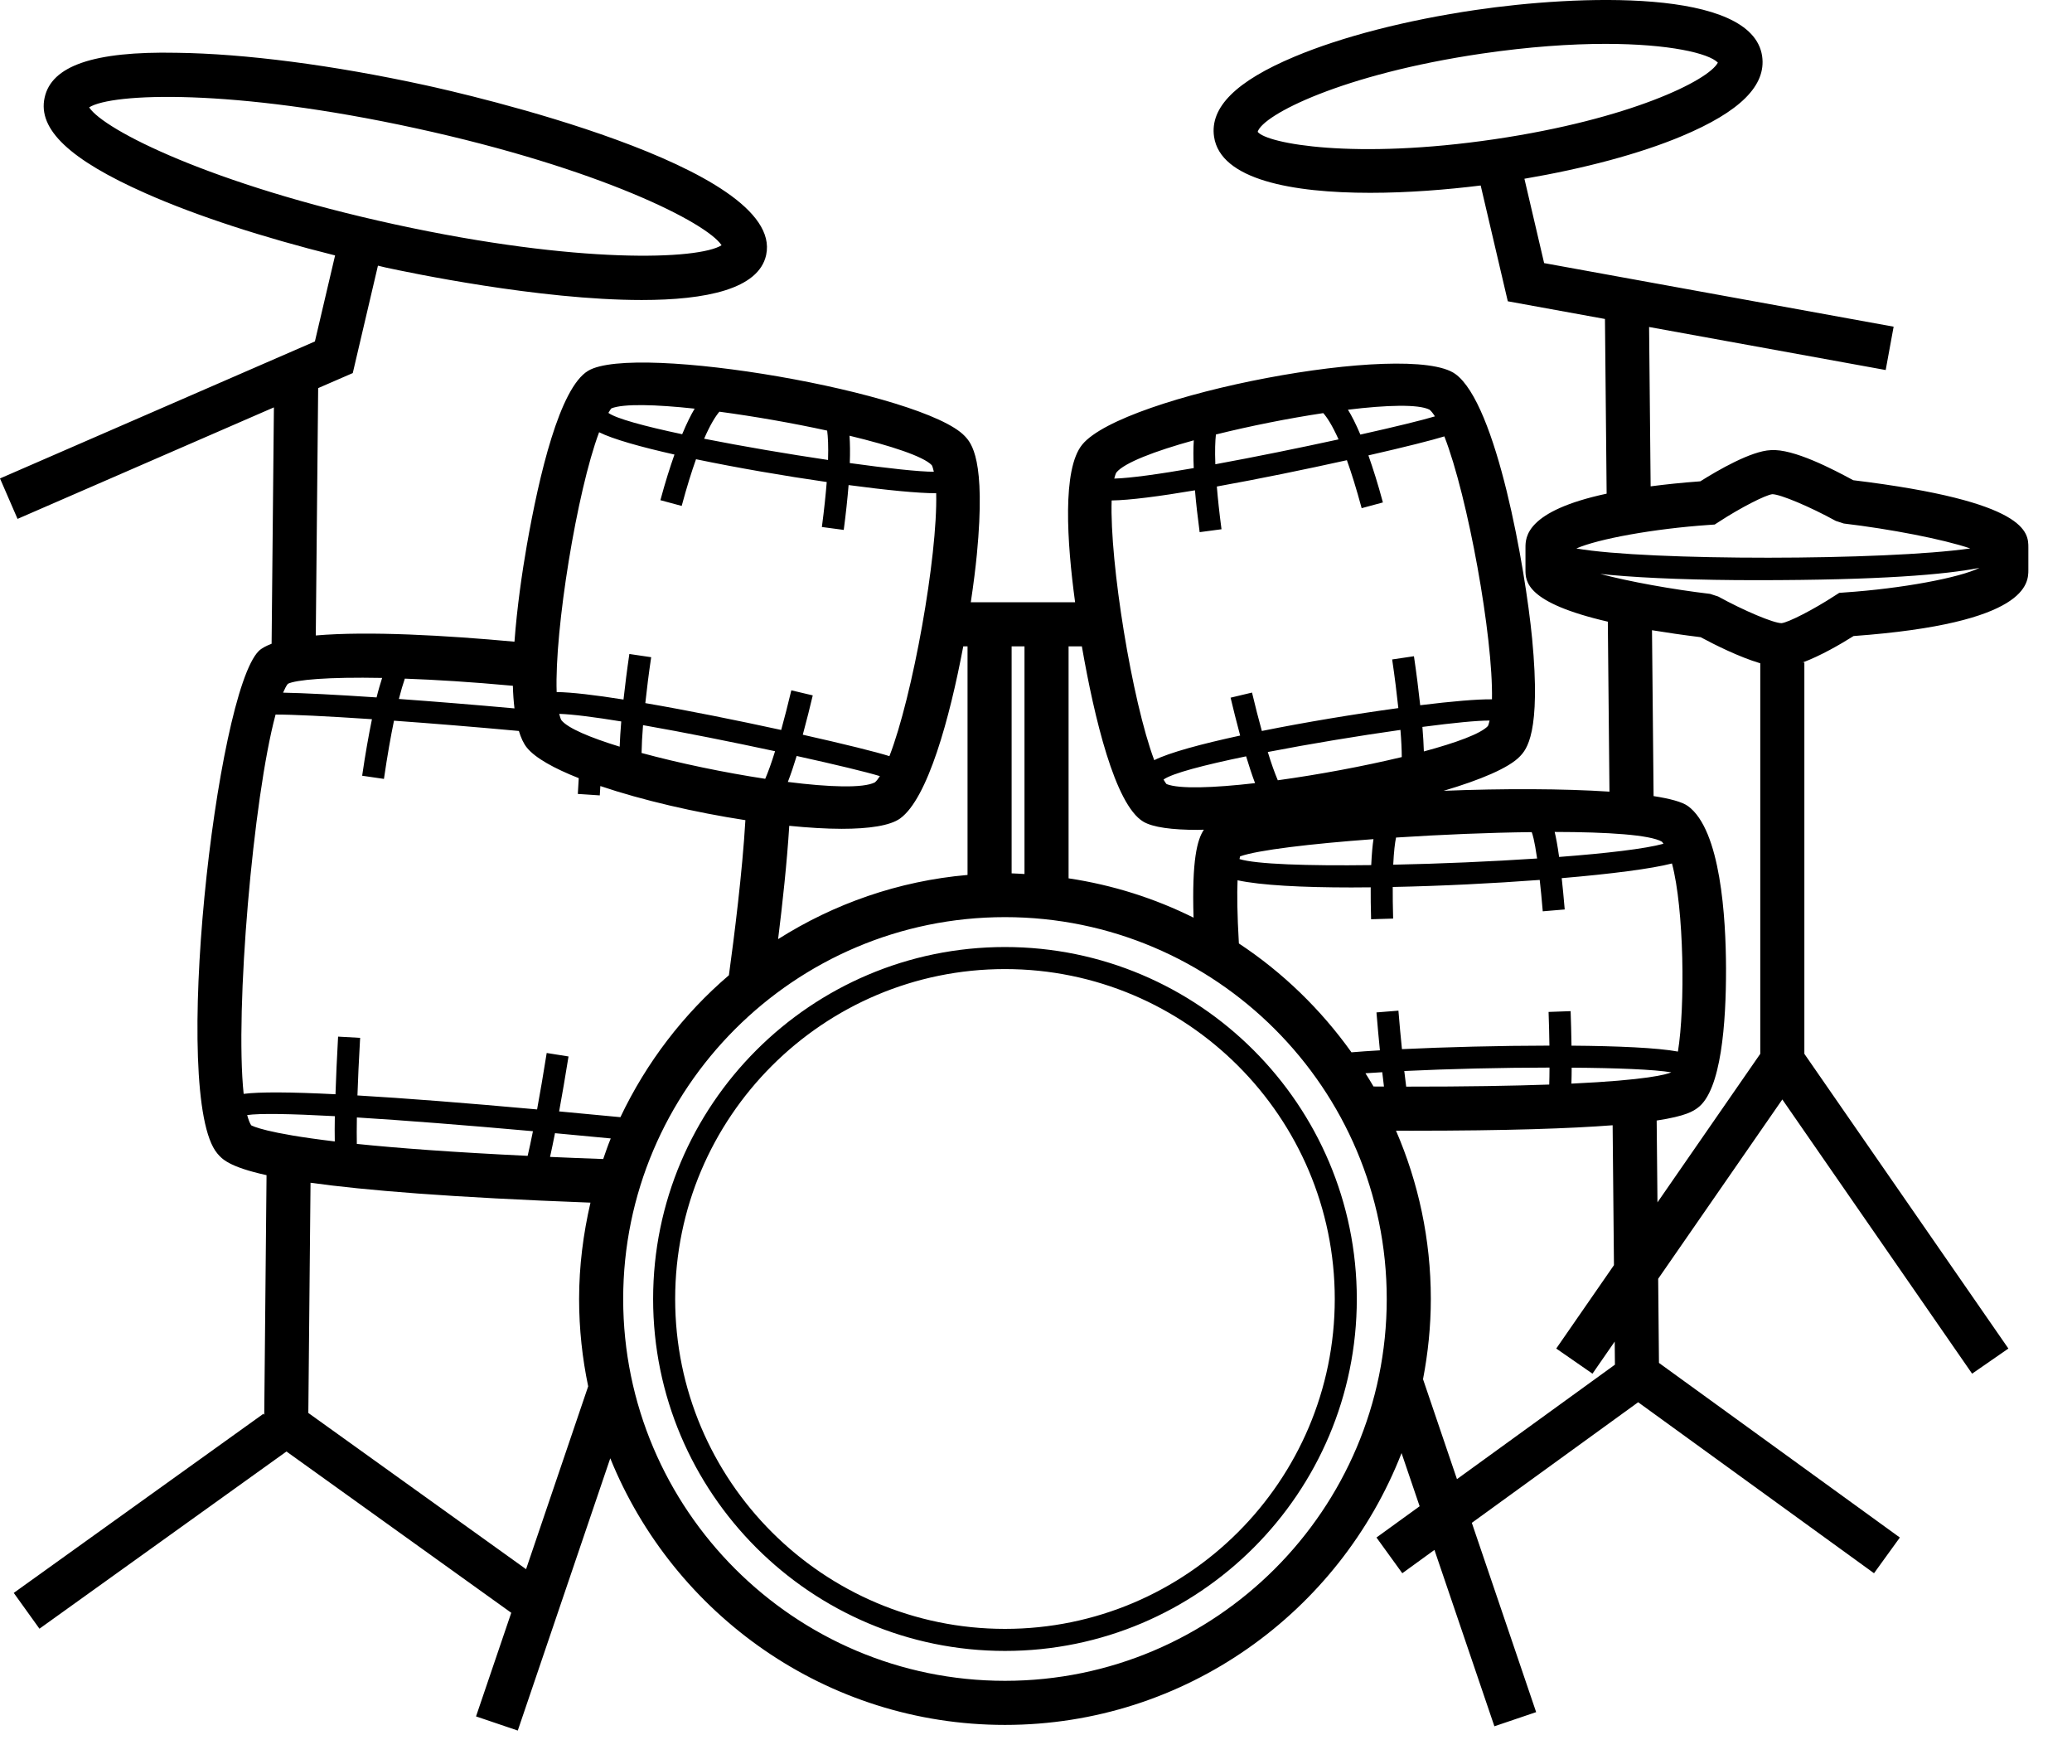 <svg width="47" height="40" viewBox="0 0 47 40" fill="none" xmlns="http://www.w3.org/2000/svg">
<path d="M22.796 21.478C18.395 21.478 14.815 25.059 14.815 29.46C14.815 33.861 18.395 37.442 22.796 37.442C27.197 37.442 30.777 33.861 30.777 29.46C30.777 25.059 27.197 21.478 22.796 21.478ZM22.796 36.942C18.671 36.942 15.315 33.586 15.315 29.46C15.315 25.335 18.671 21.978 22.796 21.978C26.921 21.978 30.277 25.335 30.277 29.46C30.277 33.586 26.921 36.942 22.796 36.942ZM42.038 10.891C41.586 10.647 40.68 10.17 40.167 10.209C39.725 10.226 38.968 10.665 38.569 10.916C38.147 10.947 37.779 10.986 37.442 11.03L37.407 7.416L42.774 8.392L42.954 7.409L35.026 5.967L34.579 4.054C35.938 3.822 37.194 3.488 38.145 3.089C39.472 2.533 40.068 1.939 39.971 1.272C39.741 -0.275 35.775 -0.114 33.466 0.227C31.898 0.457 30.441 0.833 29.364 1.285C28.038 1.841 27.441 2.435 27.539 3.101C27.684 4.078 29.315 4.373 31.081 4.373C31.939 4.373 32.821 4.302 33.587 4.207L34.202 6.833L36.406 7.234L36.444 11.196C34.612 11.589 34.603 12.186 34.603 12.419V12.922C34.603 13.186 34.612 13.669 36.471 14.099L36.508 17.954C35.461 17.885 34.105 17.881 32.746 17.935C33.58 17.688 34.231 17.415 34.478 17.153C34.622 17 34.96 16.641 34.754 14.485C34.6 12.887 33.948 9.155 33.011 8.481C31.957 7.722 25.471 8.952 24.548 10.084C24.093 10.643 24.201 12.292 24.387 13.659H22.021C22.084 13.243 22.13 12.868 22.159 12.568C22.367 10.403 22.029 10.044 21.884 9.89C20.954 8.904 14.404 7.767 13.34 8.41C12.695 8.797 12.229 10.776 11.95 12.367C11.844 12.975 11.727 13.777 11.67 14.553C10.113 14.41 8.356 14.309 7.163 14.412L7.217 8.802L8.002 8.461L8.573 6.025C8.631 6.038 8.686 6.054 8.744 6.066C9.259 6.178 12.234 6.804 14.556 6.804C16.012 6.804 17.21 6.558 17.379 5.783V5.782C17.815 3.773 10.483 2.114 9.646 1.932C7.558 1.477 5.554 1.216 4.003 1.197C2.116 1.159 1.167 1.497 1.012 2.215C0.854 2.933 1.584 3.623 3.308 4.386C4.461 4.897 5.961 5.383 7.601 5.793L7.143 7.744L0 10.851L0.398 11.768L6.213 9.239L6.161 14.6C6.039 14.647 5.935 14.7 5.87 14.764C4.903 15.722 3.862 24.89 4.929 26.159C5.032 26.282 5.189 26.463 6.046 26.652L5.994 32.089L5.976 32.063L0.312 36.126L0.895 36.938L6.498 32.919L11.597 36.577L10.798 38.927L11.745 39.248L13.843 33.073C15.278 36.614 18.747 39.12 22.796 39.12C26.889 39.12 30.387 36.557 31.792 32.955L32.202 34.161L31.223 34.87L31.809 35.68L32.538 35.151L33.898 39.151L34.845 38.83L33.386 34.537L37.159 31.802L42.509 35.68L43.095 34.87L37.631 30.91L37.613 29.002L40.429 24.935L44.734 31.154L45.557 30.584L40.929 23.9V15.025H40.888C41.294 14.876 41.76 14.605 42.045 14.425C46.01 14.136 46.01 13.224 46.01 12.922V12.419C46.01 12.079 46.01 11.375 42.038 10.891ZM28.528 2.99C28.644 2.605 30.441 1.683 33.612 1.216C34.692 1.058 35.635 0.995 36.417 0.995C37.862 0.995 38.761 1.208 38.967 1.42C38.757 1.824 36.973 2.705 33.898 3.158C30.727 3.625 28.739 3.259 28.528 2.99ZM2.022 2.435C2.539 2.109 5.259 1.998 9.433 2.909C13.604 3.818 16.031 5.05 16.368 5.562C15.849 5.889 13.13 5.998 8.957 5.089C4.785 4.18 2.357 2.947 2.022 2.435ZM38.766 11.905L38.895 11.896L39.004 11.826C39.483 11.514 40.047 11.226 40.202 11.208C40.384 11.209 41.057 11.492 41.642 11.814L41.823 11.873C42.87 11.997 44.071 12.227 44.692 12.438C42.779 12.715 37.374 12.722 35.757 12.439C36.254 12.221 37.513 11.991 38.766 11.905ZM37.698 19.089C37.711 19.1 37.721 19.122 37.733 19.136C37.322 19.25 36.442 19.353 35.366 19.435C35.329 19.17 35.295 18.987 35.265 18.868C36.475 18.87 37.43 18.933 37.698 19.089ZM35.645 24.576C35.648 24.461 35.651 24.341 35.651 24.214C36.675 24.221 37.526 24.255 37.911 24.32C37.802 24.368 37.355 24.496 35.645 24.576ZM30.973 24.341C31.094 24.333 31.223 24.325 31.354 24.317C31.367 24.434 31.381 24.543 31.393 24.642C31.314 24.642 31.237 24.642 31.156 24.641C31.097 24.54 31.036 24.441 30.973 24.341ZM31.897 24.644C31.884 24.541 31.869 24.415 31.854 24.29C32.867 24.241 34.065 24.213 35.148 24.212C35.148 24.36 35.145 24.487 35.142 24.597C34.322 24.626 33.263 24.645 31.897 24.644ZM35.647 23.715C35.643 23.432 35.635 23.155 35.627 22.932L35.127 22.95C35.137 23.235 35.143 23.484 35.146 23.714C34.013 23.715 32.784 23.747 31.801 23.794C31.773 23.517 31.745 23.225 31.721 22.921L31.223 22.961C31.247 23.262 31.274 23.548 31.301 23.821C31.057 23.835 30.845 23.85 30.656 23.866C29.963 22.895 29.099 22.055 28.102 21.397C28.063 20.728 28.059 20.269 28.072 19.964C28.595 20.078 29.537 20.127 30.654 20.127C30.797 20.127 30.945 20.126 31.092 20.124C31.091 20.337 31.093 20.569 31.101 20.848L31.601 20.833C31.593 20.554 31.591 20.324 31.592 20.116C32.691 20.094 33.868 20.035 34.926 19.956C34.949 20.158 34.971 20.385 34.995 20.668L35.493 20.626C35.47 20.348 35.447 20.121 35.425 19.916C36.542 19.821 37.463 19.703 37.926 19.583C38.201 20.611 38.227 22.837 38.061 23.849C37.599 23.763 36.697 23.723 35.647 23.715ZM28.116 19.483C28.121 19.46 28.125 19.437 28.129 19.422C28.527 19.279 29.731 19.136 31.155 19.031C31.134 19.171 31.116 19.363 31.104 19.62C29.664 19.639 28.485 19.6 28.116 19.483ZM34.744 18.872C34.759 18.905 34.805 19.039 34.867 19.47C33.829 19.539 32.675 19.589 31.603 19.611C31.618 19.305 31.642 19.113 31.667 18.995C32.684 18.929 33.768 18.883 34.744 18.872ZM31.797 17.17C30.931 17.378 29.911 17.569 28.985 17.696C28.916 17.533 28.841 17.329 28.758 17.055C29.725 16.868 30.824 16.687 31.767 16.554C31.787 16.798 31.796 17 31.797 17.17ZM28.469 17.761C27.523 17.87 26.745 17.897 26.461 17.782C26.439 17.758 26.416 17.715 26.393 17.68C26.582 17.54 27.316 17.349 28.266 17.153C28.332 17.373 28.401 17.58 28.469 17.761ZM32.298 17.042C32.293 16.88 32.282 16.693 32.265 16.486C32.964 16.394 33.523 16.339 33.789 16.342C33.777 16.387 33.766 16.437 33.75 16.467C33.586 16.641 33.029 16.845 32.298 17.042ZM33.843 15.86C33.509 15.856 32.927 15.906 32.215 15.994C32.178 15.652 32.133 15.287 32.073 14.883L31.579 14.956C31.638 15.357 31.683 15.72 31.719 16.059C30.743 16.192 29.621 16.377 28.623 16.578C28.55 16.313 28.476 16.028 28.4 15.707L27.914 15.823C27.97 16.06 28.046 16.366 28.131 16.682C27.251 16.872 26.526 17.068 26.182 17.24C25.68 15.904 25.169 12.759 25.216 11.35C25.624 11.345 26.308 11.255 27.106 11.12C27.13 11.406 27.166 11.722 27.212 12.069L27.708 12.003C27.657 11.621 27.625 11.308 27.602 11.034C28.564 10.861 29.628 10.642 30.552 10.437C30.655 10.725 30.767 11.081 30.887 11.525L31.369 11.395C31.253 10.963 31.144 10.623 31.04 10.328C31.851 10.143 32.492 9.982 32.763 9.897C33.297 11.264 33.872 14.452 33.843 15.86ZM27.581 9.854C28.357 9.661 29.225 9.488 30.016 9.369C30.1 9.463 30.218 9.642 30.363 9.965C29.479 10.158 28.474 10.363 27.568 10.529C27.556 10.213 27.565 10.001 27.581 9.854ZM32.426 9.291C32.466 9.323 32.507 9.377 32.549 9.443C32.272 9.527 31.647 9.68 30.858 9.856C30.755 9.613 30.661 9.428 30.576 9.292C31.461 9.184 32.176 9.164 32.426 9.291ZM27.079 9.986C27.068 10.166 27.068 10.375 27.078 10.616C26.296 10.752 25.641 10.844 25.275 10.854C25.29 10.802 25.303 10.749 25.323 10.716C25.503 10.495 26.193 10.231 27.079 9.986ZM24.544 14.68C24.822 16.27 25.289 18.247 25.933 18.634C26.149 18.764 26.59 18.821 27.164 18.821C27.21 18.821 27.261 18.818 27.308 18.817C27.157 19.042 27.033 19.5 27.074 20.812C26.196 20.375 25.243 20.071 24.239 19.92V14.659H24.541C24.542 14.665 24.543 14.673 24.544 14.68ZM22.947 14.659H23.239V19.822C23.142 19.818 23.046 19.809 22.947 19.807V14.659ZM21.947 14.659V19.843C20.377 19.98 18.916 20.498 17.65 21.299C17.749 20.502 17.852 19.553 17.903 18.729C18.331 18.771 18.737 18.797 19.093 18.797C19.712 18.797 20.19 18.726 20.417 18.563C21.044 18.112 21.542 16.292 21.85 14.659H21.947ZM12.736 16.336C12.715 16.302 12.7 16.246 12.685 16.19C12.987 16.199 13.489 16.264 14.092 16.362C14.074 16.576 14.063 16.765 14.056 16.934C13.386 16.728 12.884 16.517 12.736 16.336ZM14.553 17.077C14.556 16.9 14.566 16.695 14.586 16.446C15.523 16.61 16.613 16.829 17.581 17.037C17.499 17.305 17.425 17.506 17.358 17.663C16.43 17.522 15.407 17.309 14.553 17.077ZM17.871 17.734C17.939 17.56 18.006 17.359 18.071 17.145C18.951 17.339 19.663 17.511 19.959 17.602C19.92 17.662 19.882 17.714 19.845 17.744C19.58 17.879 18.811 17.853 17.871 17.734ZM21.183 10.699C20.85 10.699 20.135 10.621 19.276 10.502C19.285 10.264 19.282 10.058 19.27 9.882C20.208 10.108 20.947 10.351 21.136 10.55C21.156 10.586 21.169 10.643 21.183 10.699ZM18.763 9.766C18.781 9.905 18.793 10.112 18.783 10.432C17.867 10.296 16.853 10.124 15.972 9.95C16.114 9.623 16.232 9.439 16.318 9.337C17.112 9.443 17.98 9.595 18.763 9.766ZM15.757 9.268C15.672 9.409 15.577 9.601 15.474 9.848C14.623 9.668 13.976 9.493 13.8 9.364C13.823 9.329 13.846 9.286 13.868 9.262C14.142 9.152 14.867 9.172 15.757 9.268ZM13.59 9.803C13.902 9.959 14.527 10.135 15.299 10.309C15.198 10.598 15.092 10.927 14.98 11.344L15.463 11.474C15.579 11.044 15.687 10.698 15.788 10.415C16.72 10.609 17.787 10.793 18.753 10.932C18.73 11.216 18.697 11.546 18.643 11.952L19.139 12.018C19.189 11.64 19.224 11.306 19.249 11.001C20.099 11.115 20.825 11.186 21.224 11.186C21.229 11.186 21.231 11.186 21.236 11.186C21.271 12.62 20.701 15.796 20.175 17.149C19.884 17.056 19.141 16.872 18.21 16.663C18.299 16.335 18.378 16.017 18.436 15.771L17.95 15.656C17.872 15.986 17.795 16.28 17.72 16.555C16.729 16.339 15.611 16.113 14.638 15.946C14.673 15.623 14.715 15.281 14.771 14.905L14.276 14.832C14.221 15.204 14.179 15.544 14.143 15.865C13.507 15.764 12.969 15.7 12.627 15.695C12.577 14.279 13.088 11.137 13.59 9.803ZM11.67 16.066C10.765 15.984 9.863 15.911 9.048 15.852C9.096 15.665 9.14 15.514 9.183 15.391C9.877 15.416 10.688 15.466 11.634 15.553C11.638 15.736 11.651 15.905 11.67 16.066ZM8.668 15.375C8.626 15.512 8.583 15.648 8.542 15.817C7.634 15.756 6.881 15.717 6.421 15.709C6.457 15.628 6.493 15.553 6.529 15.509C6.707 15.417 7.443 15.351 8.668 15.375ZM6.251 16.206C6.62 16.204 7.406 16.242 8.437 16.311C8.361 16.685 8.287 17.097 8.215 17.593L8.709 17.665C8.788 17.125 8.864 16.698 8.937 16.345C9.787 16.406 10.759 16.485 11.77 16.578C11.817 16.732 11.876 16.864 11.954 16.959C12.143 17.191 12.568 17.427 13.128 17.648C13.121 17.767 13.115 17.883 13.107 18.006L13.605 18.039C13.611 17.966 13.614 17.898 13.618 17.827C14.567 18.148 15.768 18.426 16.908 18.601C16.84 19.775 16.653 21.254 16.534 22.118C15.502 23 14.662 24.097 14.073 25.337C13.591 25.291 13.126 25.247 12.683 25.206C12.751 24.836 12.822 24.418 12.896 23.96L12.401 23.881C12.326 24.35 12.253 24.783 12.183 25.161C10.533 25.012 9.173 24.906 8.108 24.844C8.12 24.485 8.139 24.061 8.169 23.538L7.669 23.51C7.641 24.005 7.623 24.428 7.61 24.817C6.586 24.765 5.888 24.762 5.527 24.808C5.325 22.909 5.743 18.086 6.251 16.206ZM13.683 26.286C13.26 26.271 12.856 26.255 12.477 26.238C12.511 26.085 12.549 25.904 12.589 25.7C12.997 25.737 13.421 25.777 13.854 25.819C13.791 25.972 13.737 26.129 13.683 26.286ZM8.094 25.943C8.091 25.786 8.091 25.588 8.095 25.343C9.16 25.409 10.514 25.514 12.089 25.655C12.045 25.875 12.005 26.062 11.969 26.214C10.264 26.132 9.002 26.037 8.094 25.943ZM5.607 25.289C5.882 25.248 6.572 25.259 7.595 25.314C7.591 25.53 7.591 25.719 7.594 25.887C6.023 25.7 5.724 25.535 5.698 25.521C5.663 25.469 5.634 25.388 5.607 25.289ZM11.933 35.588L6.994 32.045L7.044 26.824C8.26 26.994 10.22 27.157 13.394 27.275C13.231 27.979 13.136 28.708 13.136 29.46C13.136 30.139 13.208 30.801 13.342 31.441L11.933 35.588ZM22.796 38.12C18.02 38.12 14.136 34.236 14.136 29.46C14.136 24.685 18.02 20.8 22.796 20.8C27.571 20.8 31.456 24.685 31.456 29.46C31.456 34.236 27.571 38.12 22.796 38.12ZM36.632 30.95L33.049 33.546L32.279 31.279C32.392 30.689 32.456 30.082 32.456 29.46C32.456 28.105 32.173 26.815 31.666 25.643C31.78 25.643 31.905 25.644 32.015 25.644C34.205 25.644 35.635 25.593 36.58 25.52L36.61 28.693L35.301 30.584L36.123 31.154L36.627 30.426L36.632 30.95ZM37.579 25.413C38.251 25.311 38.41 25.198 38.508 25.126C39.046 24.733 39.155 23.189 39.152 21.964C39.149 20.821 39.033 18.822 38.288 18.281C38.159 18.187 37.883 18.113 37.509 18.055L37.473 14.293C37.804 14.347 38.164 14.4 38.576 14.451C38.897 14.624 39.453 14.902 39.929 15.043V23.9L37.597 27.269L37.579 25.413ZM41.849 13.436L41.72 13.446L41.61 13.516C41.131 13.828 40.567 14.116 40.412 14.133C40.23 14.133 39.558 13.85 38.973 13.528L38.791 13.469C37.927 13.366 36.961 13.192 36.298 13.016C36.376 13.024 36.448 13.033 36.534 13.04C37.369 13.116 38.542 13.158 39.836 13.158C42.658 13.158 44.127 13.031 44.901 12.879C44.445 13.104 43.146 13.348 41.849 13.436Z" fill="black"/>
</svg>
